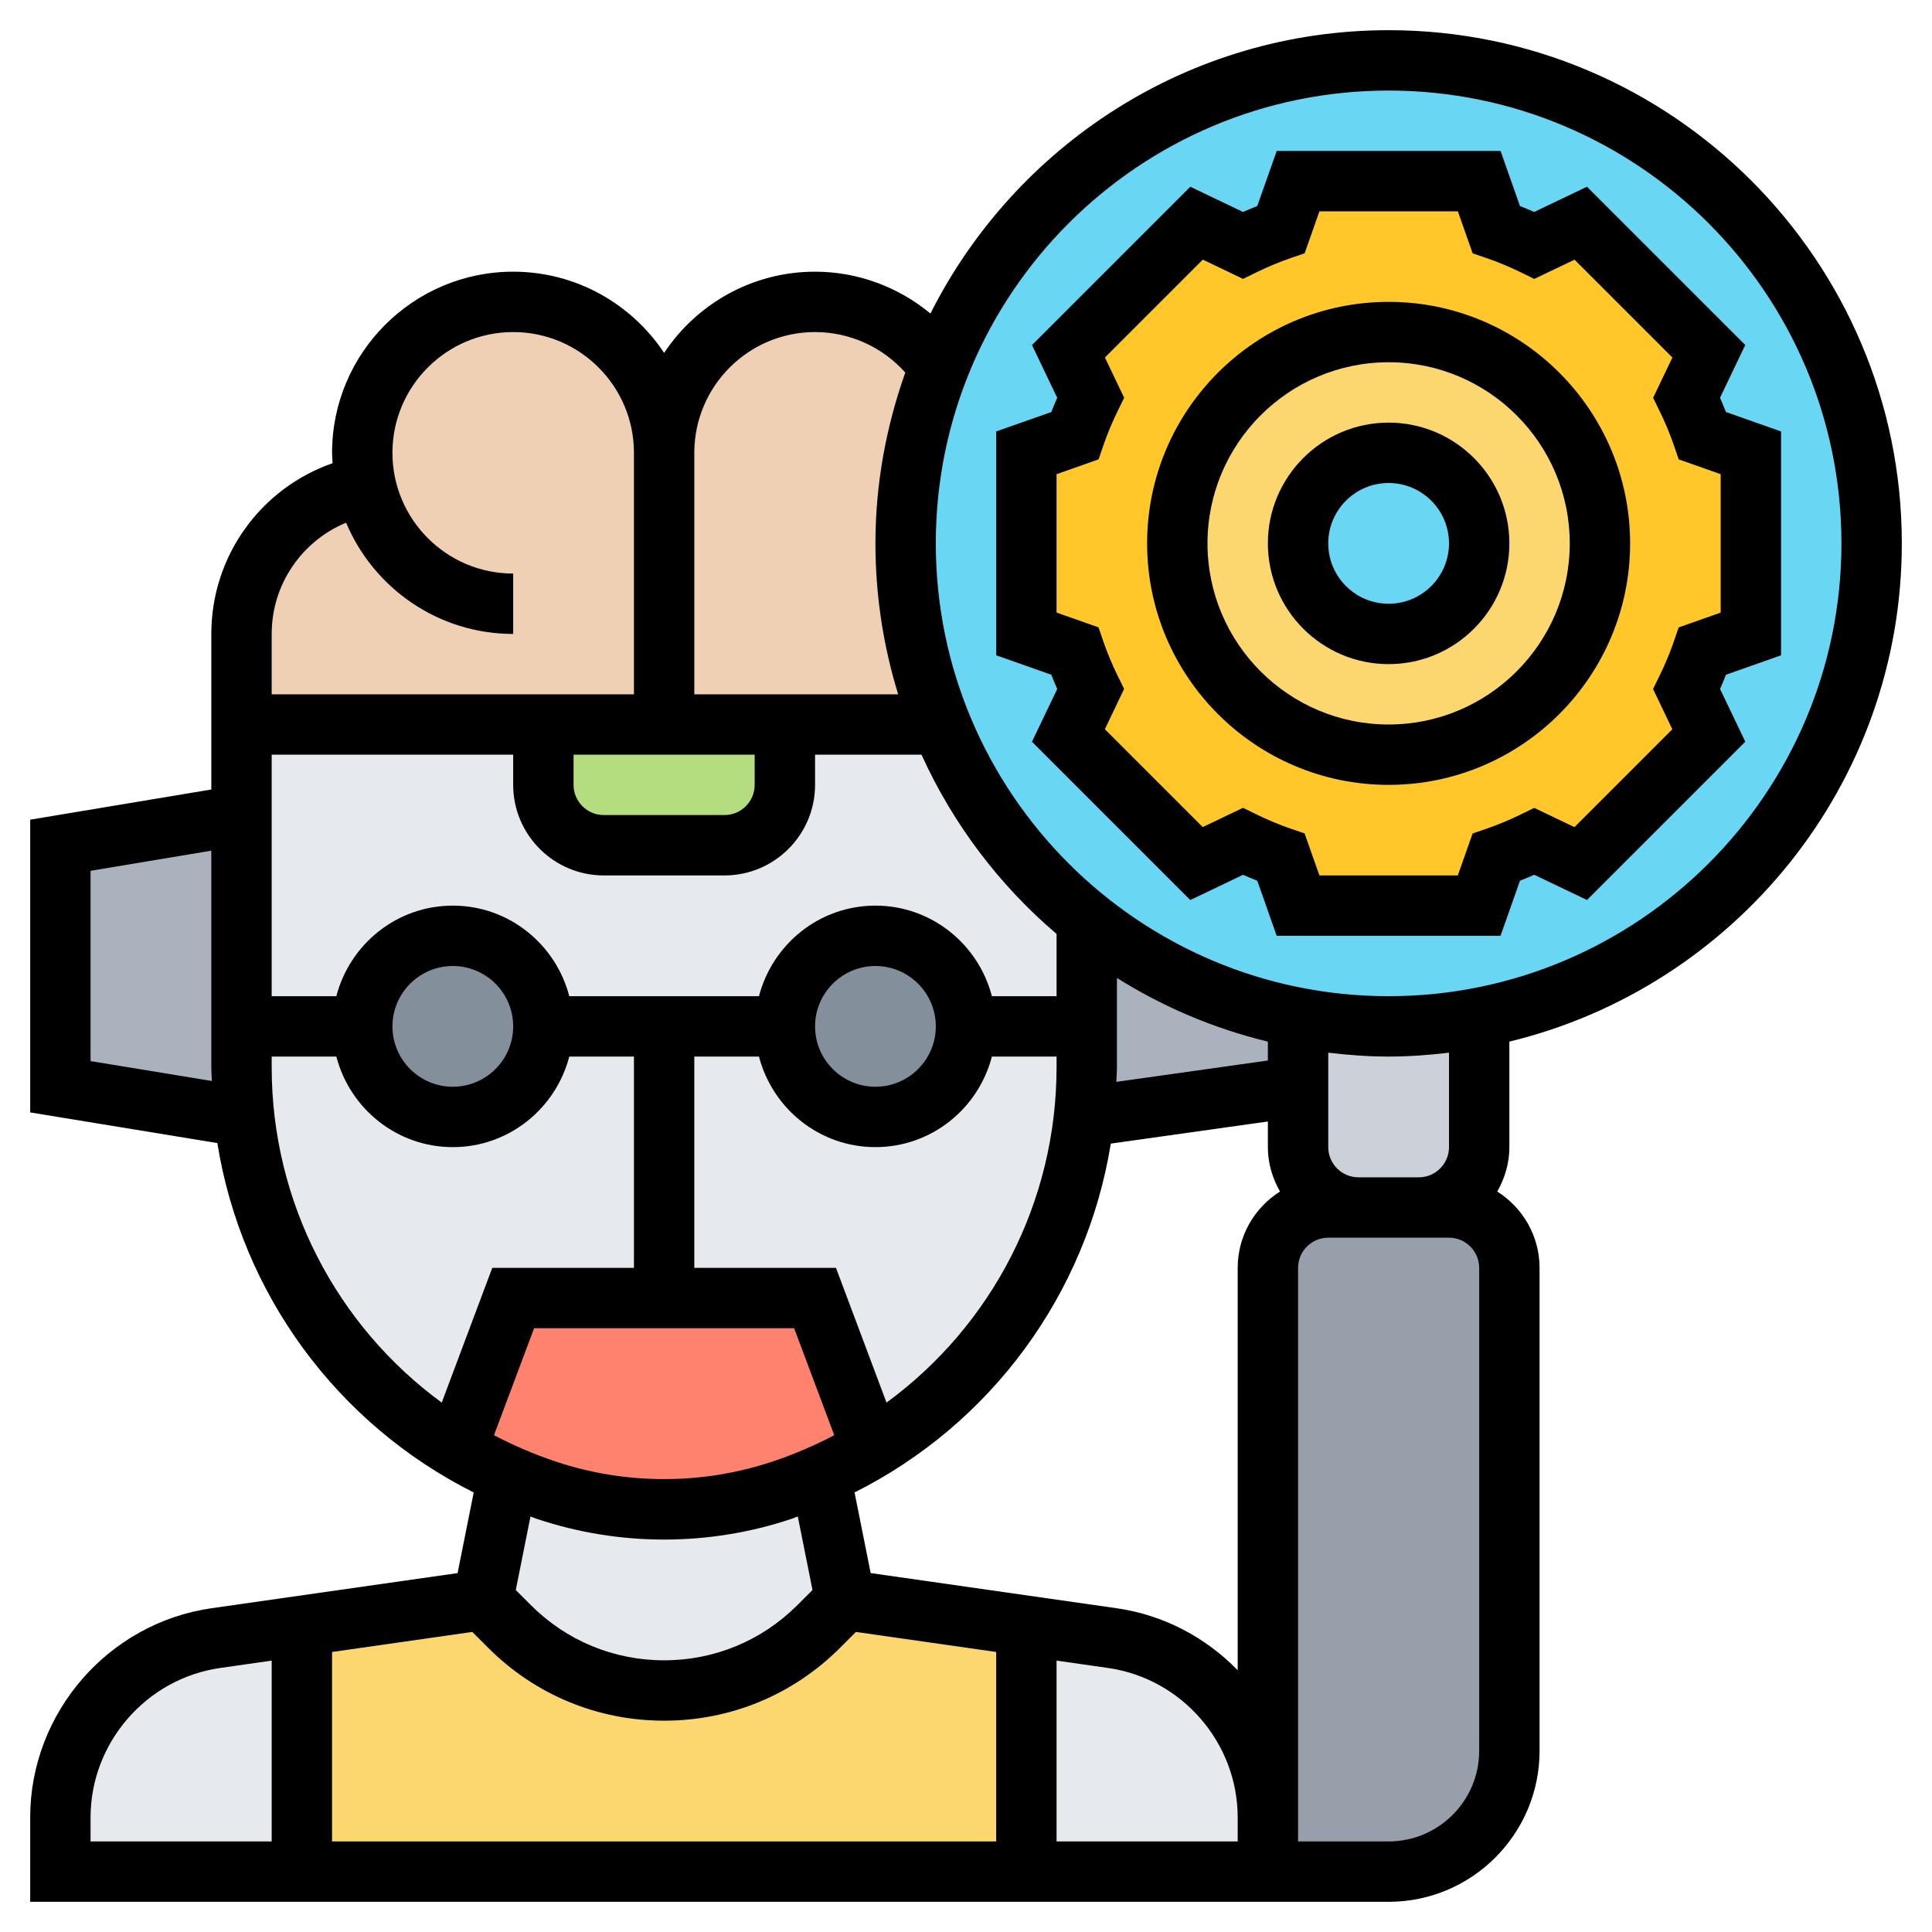 <svg id="Layer_5" enable-background="new 0 0 64 64" height="512" viewBox="0 0 64 64" width="512" xmlns="http://www.w3.org/2000/svg"><g><g><g><path d="m10 53.86v8.14h-8v-1.8c0-2.98 2.2-5.51 5.15-5.94l2.85-.41z" fill="#e6e9ed"/></g><g><path d="m42 60.2v1.8h-8v-8.14-.01l2.85.41c2.95.43 5.15 2.96 5.15 5.94z" fill="#e6e9ed"/></g><g><path d="m34 53.86v8.14h-24v-8.14-.01l6-.85.88.88c1.36 1.36 3.2 2.12 5.12 2.12s3.76-.76 5.12-2.12l.88-.88 6 .85z" fill="#fcd770"/></g><g><path d="m27.17 48.88.83 4.12-.88.88c-1.36 1.36-3.2 2.12-5.12 2.12s-3.76-.76-5.12-2.12l-.88-.88.83-4.12c.41.18.84.34 1.27.49 1.26.42 2.58.63 3.9.63s2.64-.21 3.9-.63c.43-.15.86-.31 1.27-.49z" fill="#e6e9ed"/></g><g><path d="m8.1 37-6.1-1v-8l6-1v7 1.35c0 .56.03 1.11.1 1.65z" fill="#aab2bd"/></g><g><path d="m43 33.72v2.28l-7.1 1c.07-.54.1-1.09.1-1.65v-1.35-3.51c2 1.6 4.39 2.73 7 3.23z" fill="#aab2bd"/></g><g><path d="m31.17 24h-.01-5.16-4v-9c0-2.76 2.24-5 5-5 1.7 0 3.2.85 4.11 2.15-.72 1.81-1.11 3.78-1.11 5.85 0 2.12.41 4.15 1.17 6z" fill="#f0d0b4"/></g><g><path d="m12.12 16.08c-.08-.35-.12-.71-.12-1.08 0-2.76 2.24-5 5-5s5 2.24 5 5v9h-4-10v-3c0-2.46 1.78-4.51 4.12-4.92z" fill="#f0d0b4"/></g><g><path d="m31.17 24h-.01-23.16v3 7 1.35c0 .56.03 1.11.1 1.65.28 2.56 1.23 4.96 2.69 6.99 1.15 1.6 2.62 2.97 4.34 4l1.87-4.99h5 5l1.87 4.99c3.9-2.35 6.53-6.41 7.03-10.99.07-.54.1-1.09.1-1.65v-1.35-3.51c-2.12-1.7-3.8-3.93-4.83-6.49z" fill="#e6e9ed"/></g><g><path d="m26 24v2c0 1.1-.9 2-2 2h-4c-1.1 0-2-.9-2-2v-2h4z" fill="#b4dd7f"/></g><g><path d="m49 33.72c-.97.18-1.98.28-3 .28s-2.03-.1-3-.28c-2.61-.5-5-1.63-7-3.23-2.12-1.7-3.8-3.93-4.83-6.49-.76-1.85-1.17-3.88-1.17-6 0-2.07.39-4.04 1.11-5.85 2.33-5.95 8.12-10.15 14.89-10.15 8.84 0 16 7.16 16 16 0 7.82-5.6 14.32-13 15.72z" fill="#69d6f4"/></g><g><path d="m58 15v6l-1.6.57c-.15.43-.33.85-.53 1.26l.74 1.53-4.25 4.25-1.53-.74c-.41.2-.83.38-1.26.53l-.57 1.6h-6l-.57-1.6c-.43-.15-.85-.33-1.26-.53l-1.53.74-4.25-4.25.74-1.53c-.2-.41-.38-.83-.53-1.26l-1.6-.57v-6l1.6-.57c.15-.43.33-.85.53-1.26l-.74-1.53 4.25-4.25 1.53.74c.41-.2.83-.38 1.26-.53l.57-1.6h6l.57 1.6c.43.15.85.33 1.26.53l1.53-.74 4.25 4.25-.74 1.53c.2.41.38.83.53 1.26zm-5 3c0-3.87-3.13-7-7-7s-7 3.13-7 7 3.13 7 7 7 7-3.13 7-7z" fill="#ffc729"/></g><g><path d="m46 11c3.87 0 7 3.13 7 7s-3.13 7-7 7-7-3.13-7-7 3.13-7 7-7zm3 7c0-1.66-1.34-3-3-3s-3 1.34-3 3 1.34 3 3 3 3-1.34 3-3z" fill="#fcd770"/></g><g><path d="m50 42v16c0 2.21-1.79 4-4 4h-4v-1.8-18.2c0-1.1.9-2 2-2h1 2 1c1.1 0 2 .9 2 2z" fill="#969faa"/></g><g><path d="m49 33.72v4.28c0 1.1-.9 2-2 2h-2c-1.1 0-2-.9-2-2v-2-2.28c.97.18 1.98.28 3 .28s2.03-.1 3-.28z" fill="#ccd1d9"/></g><g><circle cx="29" cy="34" fill="#838f9b" r="3"/></g><g><path d="m27.17 48.88c-.41.18-.84.34-1.27.49-1.26.42-2.58.63-3.9.63s-2.64-.21-3.9-.63c-.43-.15-.86-.31-1.27-.49-.59-.26-1.16-.56-1.7-.89l1.87-4.99h5 5l1.87 4.99c-.54.33-1.11.63-1.7.89z" fill="#ff826e"/></g><g><circle cx="15" cy="34" fill="#838f9b" r="3"/></g></g><g><path d="m46 26c4.411 0 8-3.589 8-8s-3.589-8-8-8-8 3.589-8 8 3.589 8 8 8zm0-14c3.309 0 6 2.691 6 6s-2.691 6-6 6-6-2.691-6-6 2.691-6 6-6z"/><path d="m46 22c2.206 0 4-1.794 4-4s-1.794-4-4-4-4 1.794-4 4 1.794 4 4 4zm0-6c1.103 0 2 .897 2 2s-.897 2-2 2-2-.897-2-2 .897-2 2-2z"/><path d="m33 14.292v7.415l1.826.645c.062.157.127.314.196.471l-.836 1.748 5.244 5.244 1.748-.836c.156.069.313.135.471.196l.643 1.825h7.415l.645-1.826c.157-.062.314-.127.471-.196l1.748.836 5.244-5.244-.836-1.748c.069-.156.135-.313.196-.471l1.825-.643v-7.415l-1.826-.645c-.062-.157-.127-.314-.196-.471l.836-1.748-5.244-5.243-1.748.836c-.156-.069-.313-.135-.471-.196l-.643-1.826h-7.415l-.645 1.826c-.157.062-.314.127-.471.196l-1.747-.836-5.244 5.244.836 1.748c-.069.156-.135.313-.196.471zm2 1.416 1.392-.491.157-.458c.131-.383.292-.769.478-1.147l.213-.435-.638-1.334 3.242-3.242 1.334.638.435-.213c.378-.186.764-.346 1.147-.478l.458-.157.49-1.391h4.585l.491 1.392.458.157c.383.131.769.292 1.147.478l.435.213 1.334-.638 3.242 3.242-.638 1.334.213.435c.186.378.346.764.478 1.147l.157.458 1.39.49v4.585l-1.392.491-.157.458c-.131.383-.292.769-.478 1.147l-.213.435.638 1.334-3.242 3.242-1.334-.638-.435.213c-.378.186-.764.346-1.147.478l-.458.157-.49 1.39h-4.585l-.491-1.392-.458-.157c-.383-.131-.769-.292-1.147-.478l-.435-.213-1.334.638-3.242-3.242.638-1.334-.213-.435c-.186-.378-.346-.764-.478-1.147l-.157-.458-1.39-.49z"/><path d="m50 34.505c7.447-1.806 13-8.511 13-16.505 0-9.374-7.626-17-17-17-6.635 0-12.379 3.829-15.178 9.386-1.064-.881-2.41-1.386-3.822-1.386-2.086 0-3.924 1.071-5 2.69-1.076-1.619-2.914-2.69-5-2.69-3.309 0-6 2.691-6 6 0 .116.011.229.017.344-2.373.828-4.017 3.068-4.017 5.656v2 1 2.153l-6 1v9.697l6.2 1.016c.801 4.994 3.962 9.301 8.492 11.574l-.534 2.671-8.148 1.163c-3.427.49-6.01 3.469-6.01 6.93v2.796h40 2 3c2.757 0 5-2.243 5-5v-16c0-1.065-.562-1.997-1.401-2.529.248-.437.401-.934.401-1.471zm-3 4.495h-2c-.551 0-1-.449-1-1v-3.128c.657.077 1.322.128 2 .128s1.343-.051 2-.128v3.128c0 .551-.449 1-1 1zm-18.158 13.11-.534-2.671c4.525-2.27 7.682-6.57 8.489-11.556l5.203-.732v.849c0 .537.153 1.034.401 1.471-.839.532-1.401 1.464-1.401 2.529v13.329c-1.049-1.078-2.439-1.83-4.01-2.054zm-12.478-4.567 1.329-3.543h8.614l1.329 3.543c-.653.342-1.338.637-2.055.876-2.313.771-4.85.771-7.162 0-.716-.239-1.402-.533-2.055-.876zm2.494-14.543c-.447-1.72-2-3-3.858-3s-3.411 1.28-3.858 3h-2.142v-8h8v1c0 1.654 1.346 3 3 3h4c1.654 0 3-1.346 3-3v-1h3.526c1.043 2.297 2.576 4.322 4.474 5.938v2.062h-2.142c-.447-1.72-2-3-3.858-3s-3.411 1.28-3.858 3h-2.142-2zm-1.858 1c0 1.103-.897 2-2 2s-2-.897-2-2 .897-2 2-2 2 .897 2 2zm8-9v1c0 .551-.449 1-1 1h-4c-.551 0-1-.449-1-1v-1zm17 10.131-5.019.707c.005-.163.019-.323.019-.487v-2.955c1.523.956 3.205 1.674 5 2.109zm-11-1.131c0 1.103-.897 2-2 2s-2-.897-2-2 .897-2 2-2 2 .897 2 2zm-5.858 1c.447 1.72 2 3 3.858 3s3.411-1.28 3.858-3h2.142v.351c0 4.48-2.156 8.567-5.633 11.112l-1.674-4.463h-4.693v-7zm20.858-32c8.271 0 15 6.729 15 15s-6.729 15-15 15-15-6.729-15-15 6.729-15 15-15zm-19 8c1.148 0 2.234.495 2.989 1.342-.629 1.773-.989 3.672-.989 5.658 0 1.74.265 3.418.753 5h-6.753v-8c0-2.206 1.794-4 4-4zm-18 10c0-1.646 1-3.077 2.465-3.685.908 2.162 3.047 3.685 5.535 3.685v-2c-2.206 0-4-1.794-4-4s1.794-4 4-4 4 1.794 4 4v8h-12zm-6 14.15v-6.303l4-.667v7.171c0 .154.014.305.018.458zm6 .201v-.351h2.142c.447 1.72 2 3 3.858 3s3.411-1.28 3.858-3h2.142v7h-4.693l-1.674 4.463c-3.477-2.545-5.633-6.632-5.633-11.112zm8.786 14.965c1.361.454 2.779.684 4.214.684s2.853-.23 4.214-.684c.073-.024.141-.056.214-.081l.487 2.436-.5.5c-1.18 1.18-2.748 1.829-4.415 1.829s-3.235-.649-4.414-1.828l-.5-.5.487-2.436c.072.025.14.056.213.08zm-2.14 3.744.526.526c1.557 1.557 3.626 2.414 5.828 2.414s4.271-.857 5.828-2.414l.526-.526 4.646.664v6.276h-22v-6.276zm-12.646 6.144c0-2.472 1.846-4.6 4.293-4.95l1.707-.244v5.99h-6zm38 .796h-6v-5.99l1.707.244c2.447.35 4.293 2.478 4.293 4.95zm8-3c0 1.654-1.346 3-3 3h-3v-.796-18.204c0-.551.449-1 1-1h1 2 1c.551 0 1 .449 1 1z"/></g></g></svg>